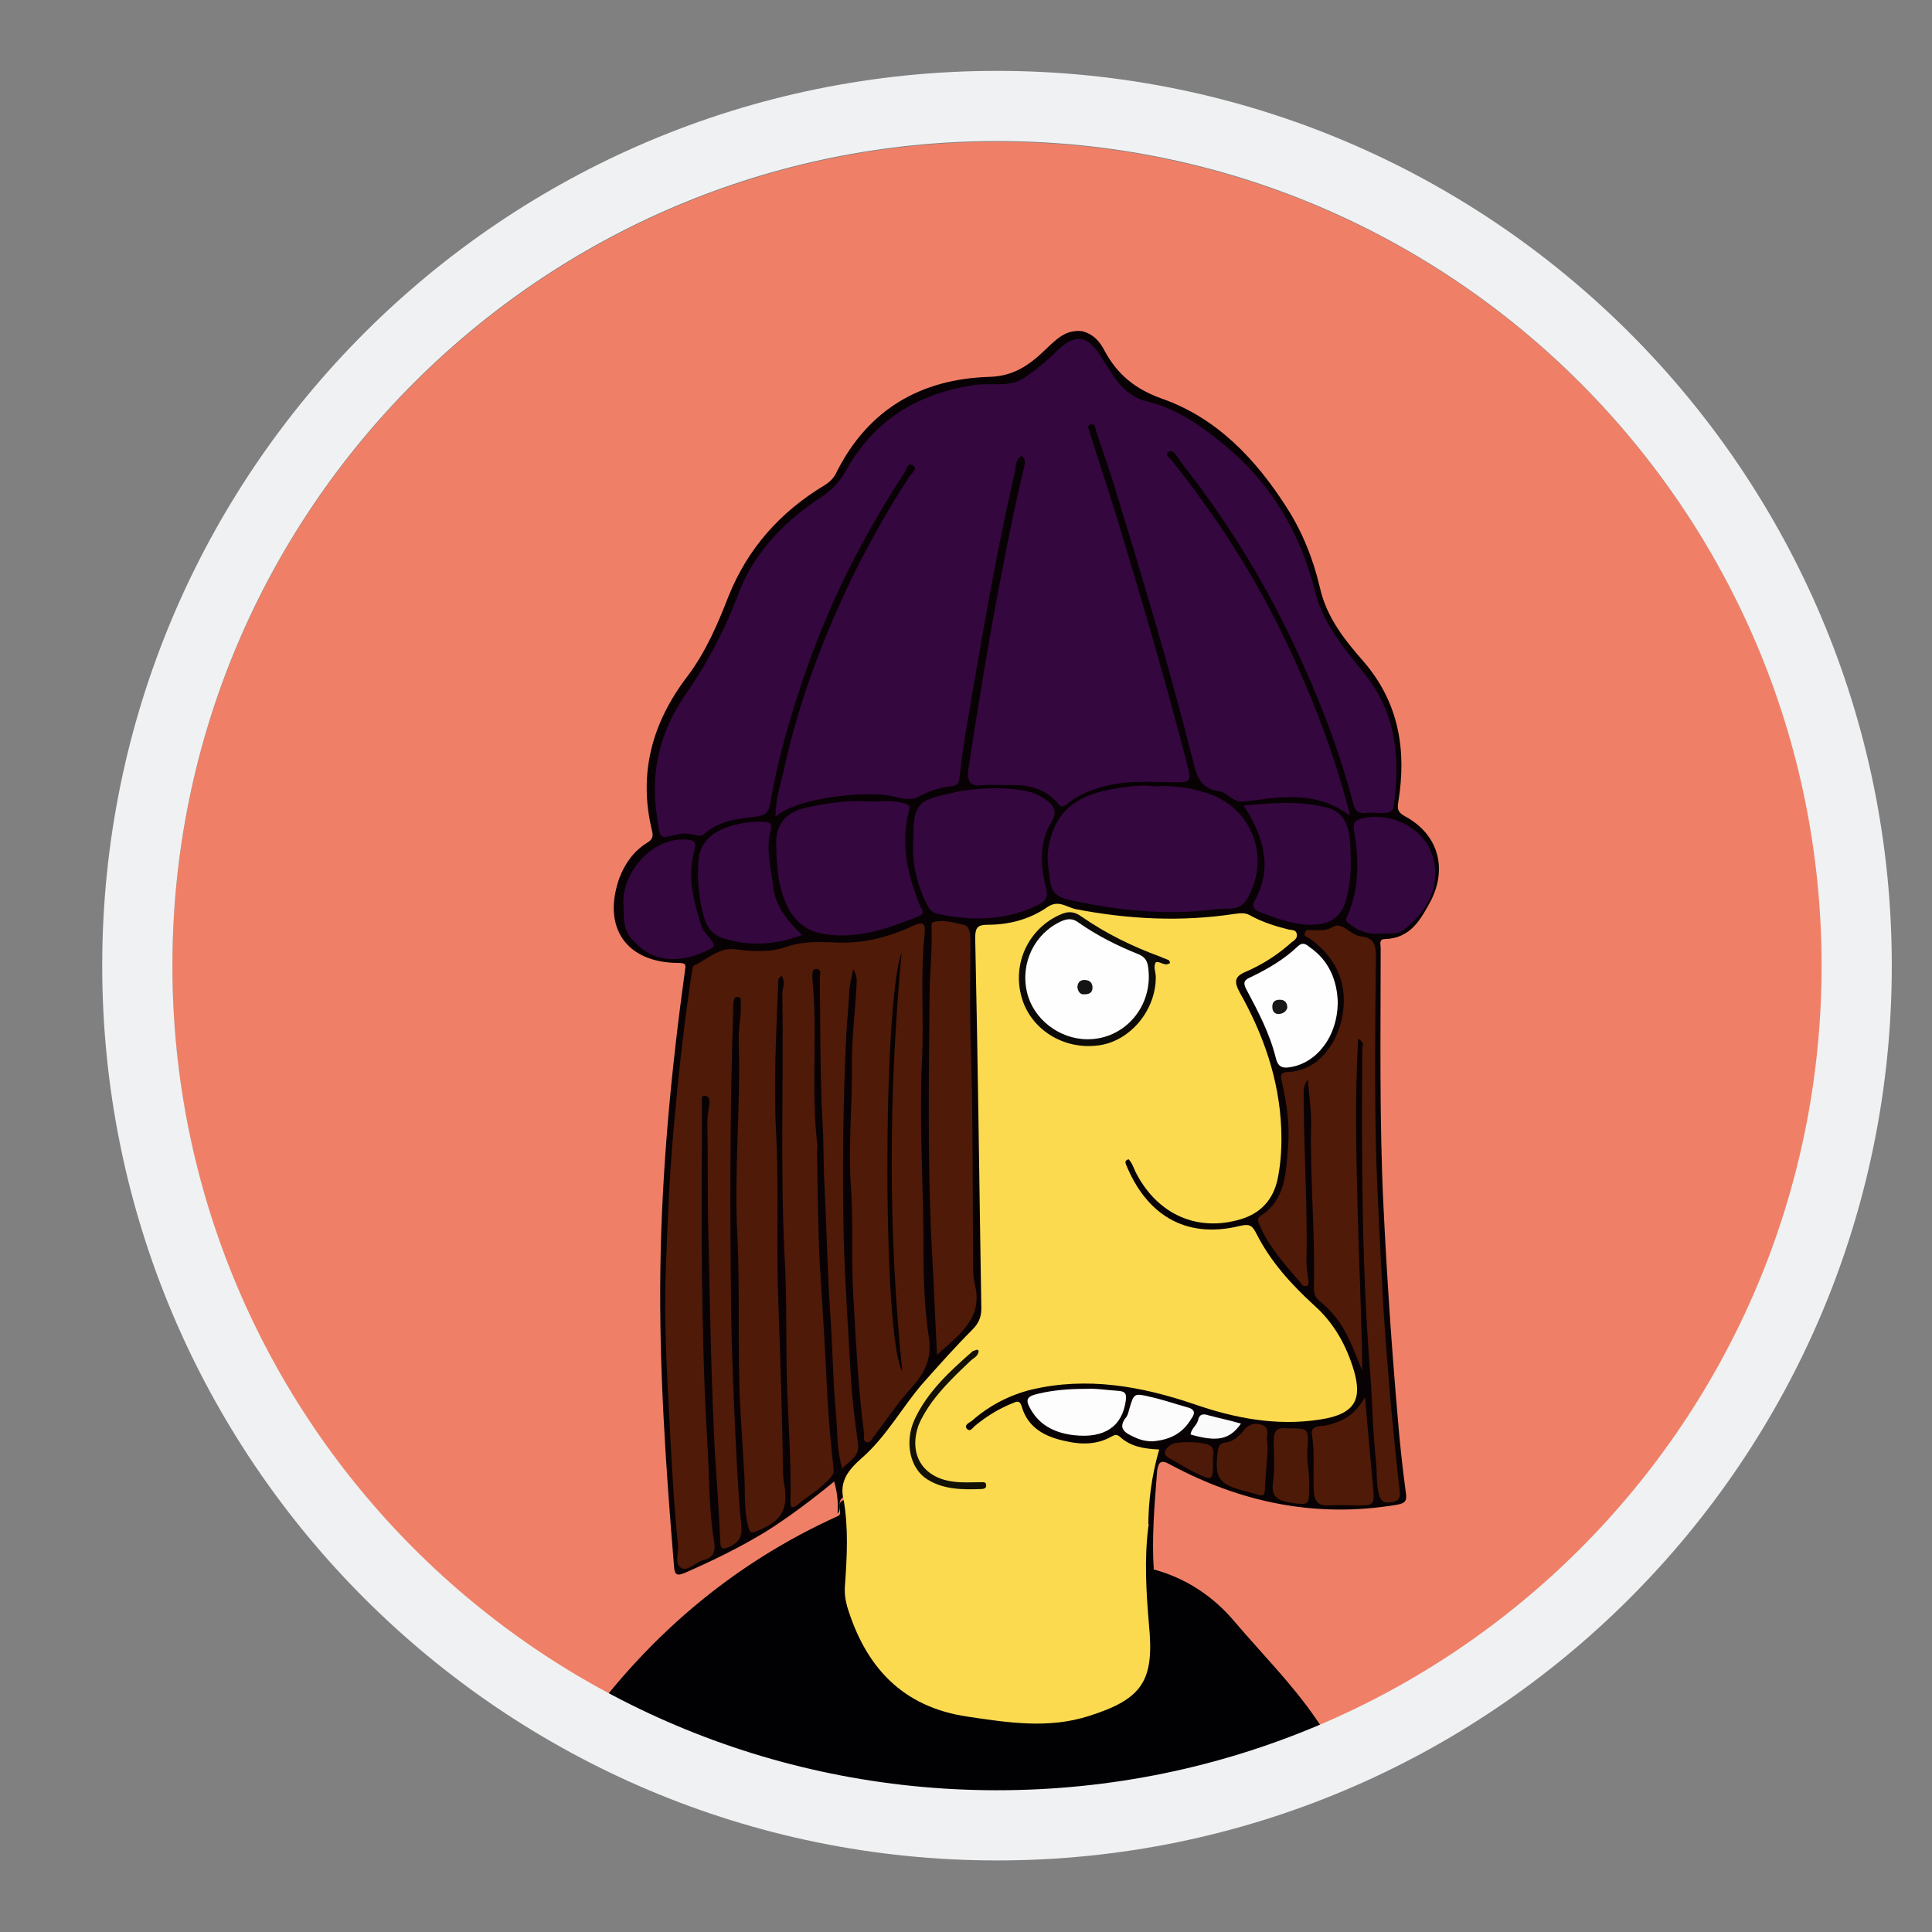 <?xml version="1.0" encoding="utf-8"?>
<!-- Generator: Adobe Illustrator 17.1.0, SVG Export Plug-In . SVG Version: 6.00 Build 0)  -->
<!DOCTYPE svg PUBLIC "-//W3C//DTD SVG 1.0//EN" "http://www.w3.org/TR/2001/REC-SVG-20010904/DTD/svg10.dtd">
<svg version="1.0" xmlns:x="http://ns.adobe.com/Extensibility/1.0/" xmlns:i="http://ns.adobe.com/AdobeIllustrator/10.0/" xmlns:graph="http://ns.adobe.com/Graphs/1.0/"
	 xmlns="http://www.w3.org/2000/svg" xmlns:xlink="http://www.w3.org/1999/xlink" x="0px" y="0px" viewBox="0 0 283.5 283.5"
	 enable-background="new 0 0 283.5 283.5" xml:space="preserve">
<rect x="0" y="0" width="283.5" height="283.5" fill="#808080" stroke="none"/>
<g id="Calque_2">
	<path fill="#EF8067" d="M146.3,20.8c-66.8,0-121,54.2-121,121c0,63.7,49.2,115.9,111.8,120.7c4,0.1,8.1,0.2,12.1,0.3
		c65.5-1.5,118.2-55.1,118.2-121C267.3,74.9,213.1,20.8,146.3,20.8z"/>
</g>
<g id="Calque_4">
	<g id="CHg5LJ.tif">
	</g>
	<g id="nfYagB.tif">
		<g>
			<path fill="#010002" d="M105.5,261.2c6.3,1.2,12.7,2,19.1,2.8c24.5,1.1,49.1,2.7,73-3.6c-1.2-2.9-2.7-5.6-4.5-8.2
				c-3.5-5.1-7.9-9.5-11.9-14.2c-3.1-3.7-7.1-6.4-11.9-7.7c-0.3-1.3,0-2.6-0.2-3.9c-0.1-0.9,0.4-1.9-0.4-2.6c-1,0.5-1,1.4-1,2.3
				c0,3-0.1,6.1,0.2,9.1c0.2,2.2,0.6,4.4,0.5,6.6c-0.1,3.2-1,6-4.2,7.5c-3.3,1.7-6.8,2.8-10.5,2.9c-4.7,0.2-9.3-0.6-13.9-1.5
				c-9.1-1.7-14.9-11.2-15.1-18c-0.1-3.3,0-6.7,0-10c0-0.9,0.1-1.9-0.8-2.6c-1.4,0.4-0.2,1.7-0.8,2.3c-16,7.2-28.5,18.2-38.3,32
				C90.6,258.5,98.8,260,105.5,261.2z"/>
			<path fill="#080205" d="M169.3,230.3c-0.7-1.4-0.2-2.9-0.3-4.4c-0.1-0.7,0.3-1.5-0.4-2.1c-0.8-1.2-0.5-2.4-0.4-3.7
				c0.2-1.9,0.3-3.8,0.9-5.6c0.4-1.2-0.1-1.6-1.2-1.8c-1.1-0.2-2.2-0.6-3.2-1.2c-0.8-0.5-1.5-0.2-2.4,0c-3.2,0.6-6.4,0.8-9.4-1
				c-1.3-0.8-2.4-1.6-3.1-3c-0.6-1.3-1.4-1.3-2.4-0.7c-1.3,0.7-2.6,1.6-3.8,2.4c-0.5,0.4-1.2,1.1-1.8,0.4c-0.7-0.8,0.1-1.4,0.7-1.9
				c4-3.2,8.4-5,13.5-5.3c6.6-0.4,13,0.6,19.2,2.9c5.8,2.1,11.8,2.7,17.9,2.4c1.2-0.1,2.4-0.4,3.4-1c1.8-1.1,2.3-2.2,1.9-4.3
				c-0.8-3.9-2.4-7.3-5.3-10.1c-3.5-3.3-6.7-6.7-9-10.9c-0.6-1.1-1.5-1.3-2.7-1.1c-7.2,1.3-12.5-1.3-15.9-7.8
				c-0.1-0.3-0.3-0.6-0.4-0.9c-0.2-0.6-0.7-1.5,0.1-1.9c0.9-0.5,1.2,0.5,1.5,1c2,3.9,4.8,6.8,9.3,7.7c2.5,0.5,4.9,0.1,7.2-0.9
				c3.1-1.5,3.9-4.3,4.1-7.4c0.5-7.7-0.8-15-4.5-21.8c-0.5-0.9-0.9-1.8-1.4-2.7c-1.1-2.2-1-2.4,1-3.6c1.8-1.1,3.8-2.1,5.4-3.5
				c0.5-0.4,1.2-0.7,1.1-1.4c-0.1-0.8-1-0.7-1.5-0.9c-1.1-0.4-2.3-0.7-3.4-1.2c-1.2-0.6-2.4-0.7-3.7-0.5c-8,1-16,0.7-23.9-1.2
				c-1.3-0.3-2.3-0.2-3.4,0.5c-2.2,1.2-4.6,1.8-7.1,2c-2.2,0.2-2.5,0.5-2.5,2.7c0.4,11.7,0.2,23.4,0.5,35.1
				c0.2,5.9,0.1,11.8,0.3,17.6c0.1,1.7-0.5,3-1.7,4.2c-4.1,4.4-8.1,8.8-11.6,13.7c-1.7,2.3-3.5,4.5-5.7,6.3
				c-0.9,0.7-1.3,1.5-1.2,2.6c0.1,0.6,0.1,1.3-0.4,1.8c-0.8,0.6,0,1.7-0.7,2.3c0.1-1.5,0-3-0.5-4.7c-3.3,2.7-6.6,5.2-10.1,7.4
				c-3.8,2.3-7.7,4.2-11.8,6c-1.2,0.5-1.5,0.3-1.6-1c-1.2-14.5-2.2-29-2-43.5c0.2-14.7,1.6-29.3,3.6-43.8c0.1-0.8,0.3-1.2-0.9-1.2
				c-7.7,0-11.3-5.2-8.7-12.5c0.8-2.1,2.1-3.9,4-5.1c0.7-0.4,1-0.8,0.8-1.7c-2.1-8.5,0-16,5.2-22.8c2.7-3.6,4.4-7.6,6-11.7
				c2.8-7,7.6-12.4,14.1-16.3c0.8-0.5,1.4-1.1,1.8-2c4.6-9.1,12.3-13.6,22.4-13.9c3.5-0.1,5.8-1.7,8.1-3.9c1.6-1.5,3-3.1,5.5-2.8
				c1.6,0.4,2.6,1.5,3.3,2.9c1.9,3.5,4.5,5.6,8.4,7c8,2.8,13.7,8.8,18.2,15.8c2.4,3.7,4,7.7,5,12c1,4.4,3.7,7.7,6.5,10.9
				c5.1,6,6.2,12.9,5,20.4c-0.2,1.1-0.1,1.6,1,2.2c4.8,2.6,6.2,7.5,3.8,12.3c-1.5,2.8-3,5.6-6.8,5.7c-0.9,0-0.6,0.8-0.6,1.3
				c0,12.6-0.2,25.2,0.4,37.7c0.5,10.4,1.2,20.8,2.1,31.2c0.3,3.7,0.7,7.4,1.2,11.1c0.2,1.2-0.2,1.5-1.3,1.7
				c-11.8,2-22.9-0.3-33.3-5.9c-1.4-0.8-1.7-0.3-1.9,0.9C169.4,220.9,169,225.6,169.3,230.3z"/>
			<path fill="#FBDA50" d="M123.8,220.1c-0.7-2.7,0.7-4.4,2.6-6.1c3.6-3.1,5.9-7.4,9-11c2.4-2.7,4.8-5.4,7.3-7.9
				c0.9-0.9,1.3-1.8,1.3-3.1c-0.3-18.1-0.5-36.3-0.9-54.4c0-1.5,0.4-1.9,1.8-1.9c3.2,0,6.2-0.8,8.8-2.6c1.6-1.1,2.8,0,4.1,0.3
				c7.8,1.5,15.5,1.9,23.4,0.7c0.8-0.1,1.5-0.2,2.2,0.2c1.8,1,3.7,1.6,5.7,2.1c0.5,0.1,1.1,0,1.2,0.7c0.1,0.6-0.4,0.9-0.8,1.2
				c-2,1.8-4.2,3.2-6.7,4.3c-1.7,0.7-1.7,1.5-0.9,3c3.5,6.2,5.8,12.8,6.1,19.9c0.1,2.5,0,4.9-0.5,7.4c-0.6,3-2.4,5.1-5.4,6
				c-6.3,1.9-12.1-0.6-15.3-6.6c-0.4-0.7-0.6-1.6-1.2-2.2c-0.5,0.2-0.5,0.4-0.4,0.7c2.9,7.2,8.5,11.1,16.7,9.1
				c1.3-0.3,1.8-0.2,2.4,1c2.1,4.2,5.2,7.6,8.6,10.7c2.9,2.6,4.7,5.9,5.8,9.6c1.1,3.9,0.4,6.3-5,7.1c-6.4,1-12.6-0.2-18.6-2.3
				c-7.7-2.6-15.6-4-23.7-2.1c-3.3,0.8-6.3,2.4-8.8,4.6c-0.4,0.3-1.2,0.6-0.7,1.2c0.5,0.5,0.9-0.3,1.2-0.5c1.7-1.4,3.5-2.5,5.5-3.3
				c0.5-0.2,1-0.5,1.3,0.4c0.9,3.3,3.6,4.6,6.6,5.2c2.2,0.5,4.5,0.5,6.6-0.7c0.4-0.2,0.7-0.4,1.2,0c1.6,1.5,3.6,1.8,5.8,1.9
				c-1.1,3.8-1.6,7.6-1.6,11.4c-0.6,4.8-0.3,9.6,0.1,14.3c0.8,8.2-0.9,10.9-8.8,13.4c-5.9,1.9-11.8,1-17.8,0.1
				c-9.6-1.4-15-7.3-17.7-16.2c-0.3-1.1-0.4-2.1-0.3-3.2C124.3,228.3,124.5,224.2,123.8,220.1z"/>
			<path fill="#34073E" d="M149.9,66.9c-1,0.6-0.8,1.7-1,2.5c-2.8,12-4.8,24.1-6.9,36.3c-0.5,2.8-0.9,5.6-1.2,8.4
				c-0.1,1-0.4,1.2-1.4,1.3c-1.6,0.2-3.2,0.7-4.6,1.5c-1.5,0.8-3.1,0-4.6-0.2c-3.6-0.5-12.8,0.2-16.4,3.1c0-2.4,0.7-4.6,1.2-6.7
				c2.2-10.2,5.9-19.9,10.5-29.3c2.4-4.7,5-9.4,7.9-13.8c0.3-0.5,1.3-1.2,0.6-1.7c-0.8-0.6-1,0.7-1.3,1.1
				c-6.1,9.3-11.1,19.2-14.7,29.8c-2.1,6.1-3.9,12.3-5,18.8c-0.2,1-0.5,1.6-1.8,1.8c-2.8,0.3-5.7,0.6-7.9,2.6
				c-0.4,0.4-0.9,0.2-1.4,0.1c-0.7-0.1-1.5-0.3-2.3-0.1c-3,0.7-2.7,0.9-3.2-2.6c-1-6.5,0.4-12.4,4.2-17.9c3.2-4.6,5.8-9.5,7.8-14.9
				c2.3-6,6.8-10.6,12.2-14.1c1.5-1,2.6-2.2,3.5-3.8c4.1-7.4,10.6-11.4,18.9-12.6c2.5-0.4,5.2,0.5,7.5-1.2c1.6-1.1,3.1-2.3,4.5-3.7
				c2.7-2.7,4.6-2.5,6.6,0.8c0.8,1.2,1.5,2.5,2.4,3.6c1.1,1.4,2.5,2.5,4.3,2.9c4.2,1,7.7,3.4,11,6.1c7.1,5.7,11.5,13.1,13.7,21.9
				c1.2,4.8,4.4,8.4,7.4,12.2c4.5,5.7,5.1,12.3,4.1,19.2c-0.1,0.8-0.7,1-1.4,1c-0.9,0-1.9-0.1-2.8,0c-1,0.1-1.5-0.4-1.7-1.3
				c-1.8-6.9-4.3-13.6-7.2-20.1c-4.3-9.7-9.6-18.8-15.9-27.2c-1-1.3-2-2.6-2.9-3.9c-0.3-0.4-0.6-0.8-1.1-0.5c-0.6,0.4,0,0.8,0.3,1.1
				c6.5,8.1,12.2,16.9,16.7,26.3c3.9,8.1,7.1,16.4,9.4,25.1c0.1,0.2,0.1,0.5,0.2,0.9c-4.9-3.7-10.1-2.8-15.3-2.1
				c-0.8,0.1-1.3,0-1.9-0.4c-0.7-0.4-1.3-1-2-1.1c-2.6-0.3-3.3-2.1-3.8-4.3c-3.5-13.9-7.6-27.5-11.8-41.2c-0.8-2.5-1.7-5-2.5-7.5
				c-0.1-0.4-0.1-1-0.8-0.8c-0.6,0.2-0.2,0.7-0.1,1.1c1.3,4.2,2.7,8.4,4,12.6c3.7,12.2,7.3,24.5,10.5,36.9c0.4,1.7-0.1,1.9-1.5,1.9
				c-3.6,0-7.3-0.4-10.9,0.6c-1.9,0.5-3.7,1.2-5.3,2.5c-0.5,0.4-0.9,0.7-1.4,0.1c-2-2.5-4.7-2.9-7.7-2.8c-1.1,0-2.3-0.1-3.4,0
				c-1.9,0.3-2.3-0.6-2.1-2.3c1.3-8.6,2.7-17.2,4.3-25.8c1.2-6.2,2.4-12.5,3.9-18.6C150.4,67.8,150.5,67.3,149.9,66.9z"/>
			<path fill="#4F1A08" d="M114.7,143.2c-0.5,0.3-0.5,0.6-0.5,0.9c-0.3,7.5-0.7,15-0.3,22.5c0.4,8.1,0,16.2,0.3,24.3
				c0.3,8.4,0.6,16.9,0.7,25.4c0,0.4,0.1,0.8,0.1,1.1c0.8,4-0.2,5.8-4,7.3c-0.8,0.3-1,0.2-1.2-0.7c-0.7-2.6-0.4-5.3-0.6-7.9
				c-0.2-3.3-0.4-6.7-0.6-10c-0.4-8.3,0-16.6-0.4-24.8c-0.5-9.5,0.5-18.9,0.2-28.4c-0.1-1.9,0.4-3.8,0.3-5.7c0-0.3,0.1-0.9-0.4-0.9
				c-0.6-0.1-0.6,0.5-0.7,0.9c0,0.2,0,0.4,0,0.6c-0.5,15.2-0.5,30.3-0.3,45.5c0.1,6.4,0.4,12.7,0.7,19.1c0.2,3.9,0.4,7.8,0.8,11.7
				c0.1,1.5-0.5,2.3-1.8,2.9c-0.9,0.4-1.3,0.3-1.3-0.7c-0.2-4.4-0.5-8.8-0.8-13.2c-0.5-9.9-0.7-19.8-0.9-29.7
				c-0.2-6.3-0.1-12.6-0.2-18.9c0-0.9,0.2-1.7,0.3-2.6c0-0.5,0-1-0.6-1.1c-0.7-0.1-0.5,0.6-0.5,1c0,0.4,0,0.9,0,1.3
				c0,7.9-0.1,15.8,0,23.7c0.1,8.3,0.3,16.7,0.8,25c0.3,4.8,0.2,9.7,1,14.5c0.2,1.3-0.1,2.3-1.5,2.6c-1.2,0.3-2.3,1.7-3.3,1.2
				c-1.1-0.6-0.4-2.2-0.5-3.3c-0.6-5.7-0.9-11.4-1.2-17.1c-0.4-7.8-0.9-15.6-0.6-23.5c0.3-7.7,0.6-15.5,1.4-23.2
				c0.6-6.8,1.4-13.5,2.4-20.2c0.1-0.4,0.1-1,0.3-1.1c2-0.9,3.6-2.7,6.1-2.4c2.4,0.3,5,0.5,7.3-0.3c2.5-0.9,4.9-0.8,7.4-0.7
				c4.1,0.2,7.9-0.8,11.5-2.5c1.3-0.6,1.7-0.3,1.6,1c-0.7,6.2-0.1,12.4-0.4,18.6c-0.4,8.5,0.1,17,0.2,25.5c0,5.1,0,10.2,0.8,15.3
				c0.5,3.3-0.7,5.4-2.7,7.6c-2,2.2-3.6,4.7-5.4,7c-0.3,0.4-0.5,1-1.1,0.8c-0.5-0.2-0.3-0.8-0.3-1.2c-0.9-6.8-1.2-13.7-1.6-20.5
				c-0.3-5.1,0-10.2-0.3-15.3c-0.5-6.2,0.2-12.3,0.1-18.5c0-3.9,0.5-7.8,0.7-11.7c0-0.6,0.1-1.2-0.5-2.2c-0.3,1.5-0.6,2.6-0.6,3.7
				c-0.1,1.9-0.3,3.8-0.4,5.7c-0.5,10-0.6,20-0.4,29.9c0.2,7.1,0.7,14.2,1.1,21.3c0.2,3,0.6,6,1,9c0.3,2-1.3,2.5-2.3,3.7
				c-0.8-2.6-0.7-5.2-0.9-7.7c-0.5-5.1-0.5-10.3-0.9-15.5c-0.4-6-0.5-12.1-0.8-18.1c-0.2-3.2-0.1-6.3-0.3-9.5
				c-0.4-7.1-0.3-14.1-0.4-21.2c0-0.4,0.3-1.2-0.4-1.3c-0.8-0.1-0.7,0.8-0.7,1.3c0.8,8.1-0.2,16.2,0.7,24.2c0.1,0.5,0,1,0,1.5
				c0.1,5.4,0.1,10.9,0.4,16.3c0.4,6.4,0.8,12.8,1.1,19.2c0.2,3.6,0.5,7.1,0.9,10.7c0.1,0.6,0,0.9-0.4,1.4c-1.4,1.6-3.3,2.7-5,4.1
				c-1,0.8-0.9-0.4-0.9-0.9c0.1-5.4-0.3-10.9-0.5-16.3c-0.2-6.6,0-13.3-0.4-19.9c-0.6-12.8-0.1-25.5-0.3-38.3
				C115,144.7,115.2,143.9,114.7,143.2z"/>
			<path fill="#4F1A08" d="M199.3,152.4c-0.5,8.4-0.3,16.4-0.1,24.4c0.2,8.1,0.6,16.1,0.7,24.3c-0.7-1.6-1.3-3.3-2.1-4.9
				c-1-2.1-2.4-3.9-4.2-5.3c-0.7-0.6-0.8-1.2-0.8-2c0.2-8.1-0.6-16.2-0.4-24.2c0-2-0.3-3.9-0.5-6.3c-0.7,1-0.6,1.7-0.6,2.3
				c0,8.2,0.6,16.4,0.4,24.6c0,0.9,0.2,1.7,0.3,2.6c0,0.3,0.1,0.7-0.3,0.8c-0.4,0.1-0.6-0.1-0.8-0.4c-2.3-2.7-4.7-5.3-6.1-8.6
				c-0.2-0.5-0.4-0.9,0.2-1.3c3.7-2.4,3.7-6.4,4-10.1c0.3-3.2-0.2-6.4-0.9-9.6c-0.2-0.8-0.3-1.3,0.8-1.4c4.5-0.1,7.2-4.1,8-7.8
				c1-4.8-0.6-8.8-4.6-11.7c-0.4-0.3-1.1-0.4-0.8-1c0.2-0.5,0.8-0.3,1.2-0.3c1,0,2,0.1,2.9-0.5c0.6-0.3,1-0.2,1.6,0.1
				c0.8,0.5,1.6,1.2,2.5,1.3c2.1,0.2,2.2,1.5,2.2,3.2c-0.1,9.2-0.2,18.3,0,27.5c0.2,7.9,0.7,15.9,1.1,23.8c0.3,4.8,0.7,9.5,1.1,14.3
				c0.4,4.2,0.8,8.4,1.3,12.6c0.1,1.1-0.2,1.4-1,1.6c-0.8,0.1-1.6,0.3-2-0.9c-0.5-1.7-0.3-3.5-0.5-5.2c-0.5-4.5-0.5-9-0.9-13.6
				c-1.2-15.6-1.2-31.3-1.1-46.9C200,153.4,200.2,153,199.3,152.4z"/>
			<path fill="#34073E" d="M169.5,115.4c2.7-0.2,5.2,0.2,7.7,1c6.6,2.2,9.3,9.5,5.8,15.5c-1.1,1.9-2.9,1.3-4.4,1.5
				c-7.4,1-14.7,0.2-21.9-1.4c-1.6-0.4-2.4-1.1-2.6-2.7c-0.2-1.7-0.6-3.4-0.2-5.2c1.1-5.6,4.6-7.5,9.8-8.4
				C165.7,115.4,167.7,115.1,169.5,115.4z"/>
			<path fill="#4F1A08" d="M137.5,198.8c-0.3-5.7-0.5-11-0.8-16.3c-0.6-12-0.4-24-0.3-36c0-3.4,0.4-6.8,0.3-10.2
				c0-0.4-0.1-0.9,0.3-1c1.5-0.4,3,0.1,4.4,0.4c0.9,0.2,1,1.4,1,2.3c0,4.5-0.1,9.1,0,13.6c0.4,11.5,0.3,23,0.4,34.5
				c0,0.9,0.1,1.8,0.3,2.6C144.2,193.5,140.7,195.9,137.5,198.8z"/>
			<path fill="#34073E" d="M127.4,117.6c1.8,0.1,3.5-0.3,5.3,0.3c0.5,0.2,0.9,0.2,0.7,1c-1.3,4.9-0.2,9.5,1.6,14
				c0.2,0.5,0.9,1.1-0.1,1.5c-4.4,1.8-8.9,3.4-13.7,2.7c-4.4-0.6-6.1-3.9-6.9-8c-0.3-1.8-0.4-3.6-0.4-5.5c0-2.6,1.4-4.3,4-5
				C121,117.9,124.2,117.4,127.4,117.6z"/>
			<path fill="#34073E" d="M134,123.5c0-5.5,0.6-6.1,5.6-7.1c0.2,0,0.5-0.2,0.7-0.2c3.4-0.6,6.9-0.8,10.3-0.1
				c1.2,0.2,2.3,0.8,3.2,1.5c0.9,0.7,1.3,1.6,0.6,2.8c-1.9,3.1-1.8,6.5-0.9,9.9c0.3,1.2,0.1,1.8-1,2.4c-4.8,2.4-9.8,2.5-14.9,1.4
				c-0.8-0.2-1.3-0.7-1.6-1.4C134.5,129.6,133.8,126.5,134,123.5z"/>
			<path fill="#34073E" d="M182.5,118.2c4.3-0.4,8.3-0.7,12.2,0.3c2.5,0.6,3.2,2.7,3.4,4.9c0.2,2.8,0.2,5.7-0.5,8.4
				c-0.7,2.8-2.5,4-5.6,3.9c-2.5-0.1-4.9-1-7.2-1.9c-0.7-0.3-1.2-0.7-0.7-1.6C186.7,127.5,185.6,123,182.5,118.2z"/>
			<path fill="#34073E" d="M117.7,137.2c-4,1.5-7.9,1.7-11.8,0.4c-1.4-0.5-2.2-1.6-2.6-3c-0.8-2.8-1-5.6-0.8-8.4
				c0.2-2.4,1.8-3.9,3.9-4.7c1.8-0.7,3.8-1,5.7-0.9c1,0,1.2,0.4,1,1.2c-0.8,2.9,0.1,5.7,0.4,8.6
				C113.9,133.1,115.6,135.2,117.7,137.2z"/>
			<path fill="#34073E" d="M202.4,137c-1.3,0.1-2.8-0.2-4.2-1.3c-0.5-0.3-0.9-0.6-0.5-1.3c1.8-4,1.7-8.3,1-12.5
				c-0.2-1.2,0.1-1.5,1.2-1.8c4.2-1.1,10.4,1.6,10.7,7.6c0.2,3.6-1.8,6.6-4.7,8.8C204.9,137.2,203.9,136.9,202.4,137z"/>
			<path fill="#34073E" d="M91.5,133.1c-0.5-4.9,4.2-10.3,9.2-9.9c1.2,0.1,1.5,0.3,1.2,1.6c-1.1,3.9-0.1,7.6,1.1,11.3
				c0.1,0.3,0.4,0.7,0.6,0.9c1.6,1.9,1.6,1.9-0.8,2.9c-3.8,1.5-7.2,1-9.6-1.6C91.8,137,91.5,135.9,91.5,133.1z"/>
			<path fill="#FEFEFE" d="M196.3,147c0,5.1-3.1,9-7,9.6c-1.2,0.2-1.8-0.1-2.1-1.4c-0.9-3.6-2.6-6.8-4.3-10
				c-0.5-0.9-0.4-1.4,0.6-1.8c2.5-1.2,4.9-2.6,6.9-4.5c0.7-0.7,1.2-0.4,1.8,0.1C195.1,141,196.2,144,196.3,147z"/>
			<path fill="#4F1A08" d="M200.3,205c0.4,4.7,0.8,9.1,1.2,13.4c0.2,2.4,0.1,2.5-2.2,2.5c-1.5,0-2.9-0.1-4.4,0
				c-1.5,0.1-2-0.7-2.1-1.9c-0.2-2.8,0.2-5.7-0.3-8.5c-0.2-1.3,1.1-1.2,1.9-1.3C196.9,208.7,198.9,207.6,200.3,205z"/>
			<path fill="#FDFDFD" d="M159.2,203.8c1.6-0.1,3.3,0.2,5,0.3c1,0.1,1.1,0.5,1,1.4c-0.5,3.8-3.1,5.6-7.6,5.1
				c-2.6-0.3-4.9-1.3-6.3-3.7c-0.9-1.5-0.7-2,1.1-2.4C154.5,204,156.8,203.8,159.2,203.8z"/>
			<path fill="#4E1A08" d="M186,213c-0.1,1.6-0.3,3.6-0.4,5.6c0,0.8-0.3,1-1.1,0.7c-0.6-0.2-1.2-0.3-1.8-0.5c-3.9-1-4.5-1.9-4-5.9
				c0.1-0.6,0.3-1.1,1-1.2c1.2-0.1,2.1-0.9,2.8-1.8c0.7-0.9,1.7-1.2,2.7-0.8c1.1,0.4,0.7,1.4,0.7,2.1C186,211.8,186,212.2,186,213z"
				/>
			<path fill="#4E1A08" d="M192.1,218.1c0,2.8,0,2.8-2.8,2.4c-1.7-0.3-2.8-0.8-2.5-2.9c0.3-2,0.1-4.2,0.1-6.2c0-1.4,0.5-2,1.9-1.8
				c0.1,0,0.3,0,0.4,0c2.7,0,2.8,0,2.7,2.6C191.6,214.1,192.2,216,192.1,218.1z"/>
			<path fill="#FCFCFC" d="M169.1,211.5c-0.9,0-1.8-0.2-2.6-0.6c-1.4-0.6-2.6-1.3-1.2-3c0.2-0.3,0.3-0.7,0.4-1.1
				c0.7-2.4,0.7-2.4,3.2-1.8c1.8,0.4,3.5,1,5.3,1.5c1.2,0.3,1.2,0.9,0.6,1.7C173.5,210.4,171.6,211.3,169.1,211.5z"/>
			<path fill="#4D1908" d="M178,214.4c0,2.9-0.1,2.9-2.4,1.8c-1.3-0.6-2.5-1.4-3.8-2.1c-1.4-0.7-0.9-1.4,0-2.1
				c0.9-0.6,5.3-0.5,6,0.3C178.3,213,177.9,213.9,178,214.4z"/>
			<path fill="#FAFAFA" d="M182.1,208.9c-1.7,2.4-3.5,2.7-7.4,1.6c0.1-0.9,0.9-1.3,1.1-2.1c0.2-0.9,0.7-1,1.6-0.7
				C178.9,208.1,180.4,208.4,182.1,208.9z"/>
			<path fill="#0C0B08" d="M171.7,141.3c-0.8,0.6-1.4-0.3-2.1-0.1c-0.4,0.7,0,1.4,0,2.2c0,4.9-3.8,9.4-8.4,10
				c-5.2,0.7-10-2.4-11.3-7.1c-1.4-5,1.1-10.1,5.7-12.1c1.1-0.5,2-0.5,3.1,0.3c3.6,2.5,7.5,4.4,11.6,5.9c0.4,0.2,0.8,0.3,1.2,0.5
				C171.6,140.9,171.6,141.1,171.7,141.3z"/>
			<path fill="#131106" d="M143.6,198.2c0,0.8-0.8,1.1-1.2,1.5c-2,1.9-4,3.8-5.7,6.1c-0.7,1-1.4,2.1-1.9,3.3c-1.5,4.2,0.5,7.7,5,8.3
				c1.3,0.2,2.6,0.1,4,0.1c0.4,0,0.9-0.1,0.9,0.4c0.1,0.5-0.4,0.6-0.7,0.6c-2.7,0.1-5.5,0.1-7.9-1.4c-2.6-1.6-3.4-5.5-1.9-8.8
				c1.9-4.1,5.2-7.1,8.5-10c0.1-0.1,0.3-0.1,0.5-0.2C143.4,198,143.5,198.1,143.6,198.2z"/>
			<path fill="#080201" d="M132.3,139.8c-1.9,20.5-2,40.9,0.1,61.4C129.5,196.7,129.5,147.3,132.3,139.8z"/>
			<path fill="#181818" d="M187.5,148.8c-0.6-0.1-0.8-0.5-0.8-1.1c0-0.7,0.4-1,1.1-1c0.8,0,1.1,0.5,1.1,1.2
				C188.7,148.5,188.2,148.8,187.5,148.8z"/>
			<path fill="#FEFEFE" d="M159.6,152.5c-4.2,0-8-3-8.9-6.9c-1-4.3,1.1-8.6,5-10.4c0.9-0.4,1.7-0.5,2.6,0.2c2.7,1.9,5.7,3.4,8.7,4.6
				c1,0.4,1.4,1,1.5,2.1C169.2,147.6,165.1,152.5,159.6,152.5z"/>
			<path fill="#141415" d="M158.1,144.9c0-0.6,0.3-1.1,1-1.1c0.7,0,1.1,0.3,1.2,0.9c0.1,0.8-0.3,1.2-1.1,1.2
				C158.5,146,158.2,145.5,158.1,144.9z"/>
		</g>
	</g>
</g>
<g id="Calque_3">
	<path fill="#F0F1F2" d="M146.3,10.4C73.8,10.4,15,69.2,15,141.7S73.8,273,146.3,273s131.3-58.8,131.3-131.3S218.8,10.4,146.3,10.4z
		 M146.3,262.7c-66.8,0-121-54.2-121-121s54.2-121,121-121s121,54.2,121,121S213.2,262.7,146.3,262.7z"/>
</g>
</svg>
